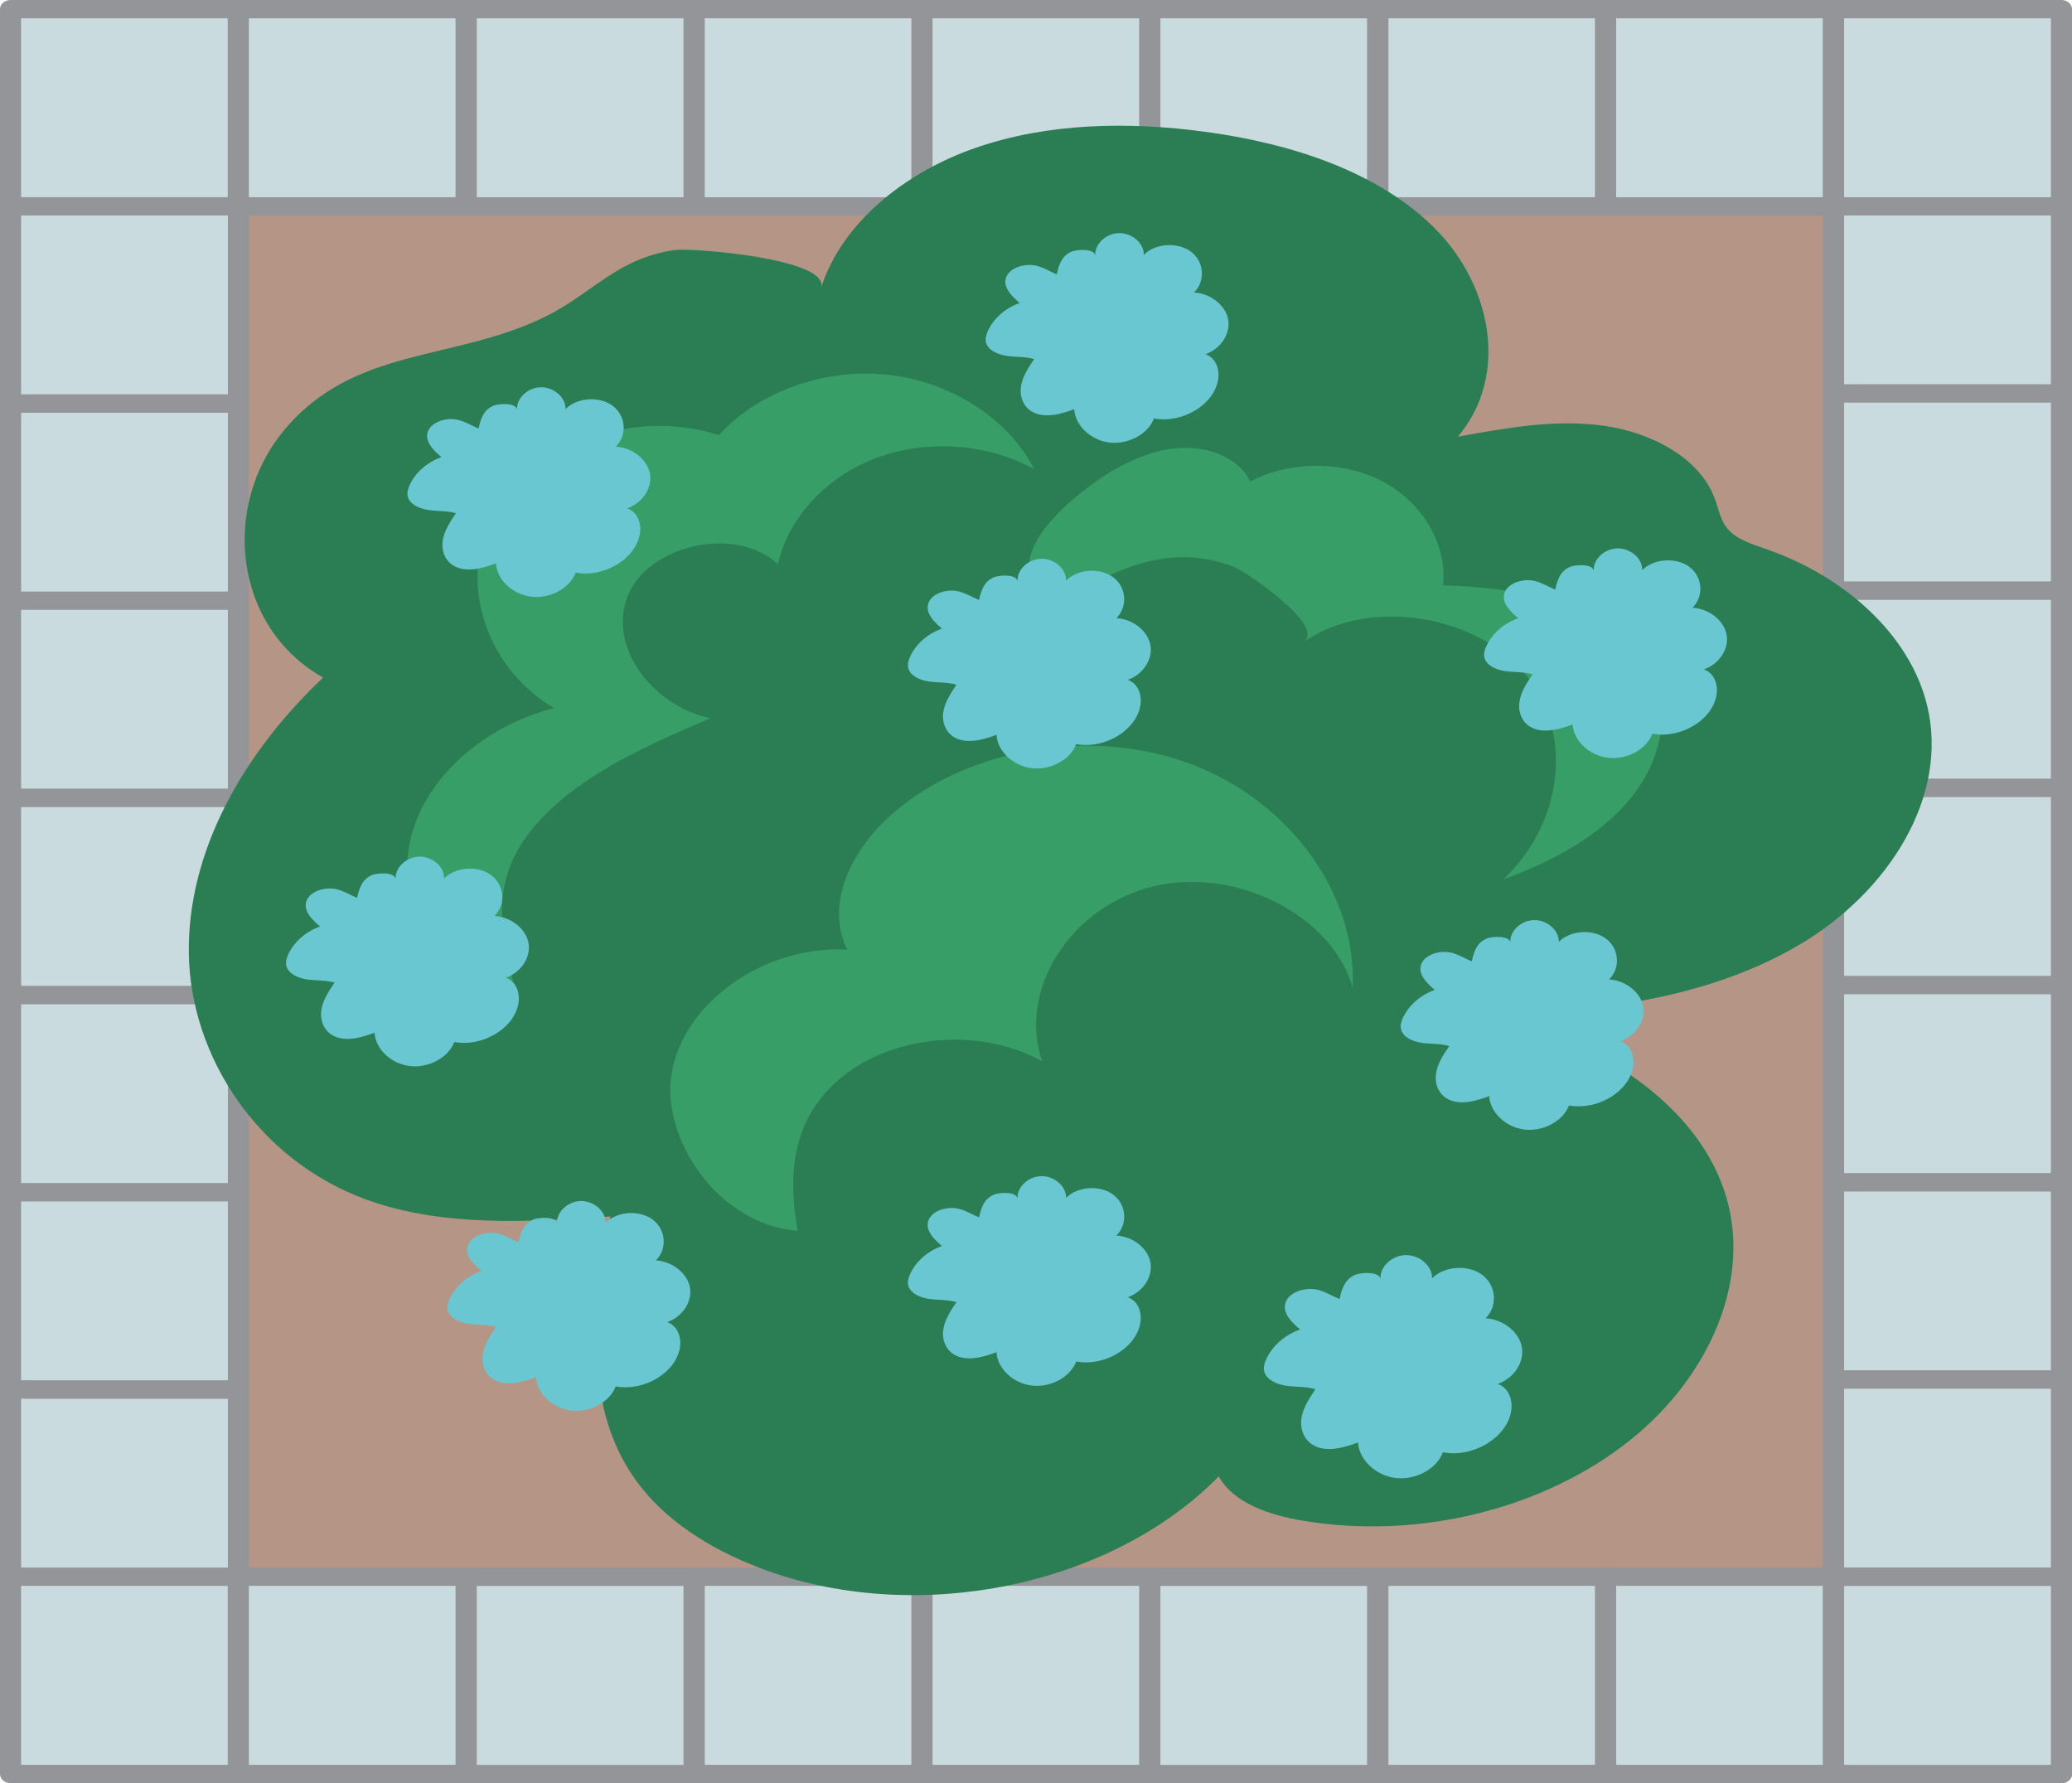<svg width="43" height="37" viewBox="0 0 43 37" fill="none" xmlns="http://www.w3.org/2000/svg">
<path d="M41.099 2.236H2.583V35.563H41.099V2.236Z" fill="#B59686"/>
<path d="M4.949 0.189H0.219V4.282H4.949V0.189Z" fill="#CADBE0"/>
<path d="M4.948 4.471H0.219C0.098 4.471 0 4.386 0 4.282V0.189C0 0.085 0.098 0 0.219 0H4.948C5.069 0 5.167 0.085 5.167 0.189V4.282C5.167 4.386 5.069 4.471 4.948 4.471ZM0.438 4.092H4.729V0.379H0.438V4.092Z" fill="#939598"/>
<path d="M4.949 4.281H0.219V8.373H4.949V4.281Z" fill="#CADBE0"/>
<path d="M4.948 8.563H0.219C0.098 8.563 0 8.478 0 8.373V4.281C0 4.177 0.098 4.092 0.219 4.092H4.948C5.069 4.092 5.167 4.177 5.167 4.281V8.373C5.167 8.478 5.069 8.563 4.948 8.563ZM0.438 8.184H4.729V4.471H0.438V8.184Z" fill="#939598"/>
<path d="M4.949 8.374H0.219V12.466H4.949V8.374Z" fill="#CADBE0"/>
<path d="M4.948 12.655H0.219C0.098 12.655 0 12.571 0 12.466V8.374C0 8.269 0.098 8.185 0.219 8.185H4.948C5.069 8.185 5.167 8.27 5.167 8.374V12.466C5.167 12.571 5.069 12.655 4.948 12.655ZM0.438 12.277H4.729V8.564H0.438V12.277Z" fill="#939598"/>
<path d="M4.949 12.466H0.219V16.558H4.949V12.466Z" fill="#CADBE0"/>
<path d="M4.948 16.747H0.219C0.098 16.747 0 16.663 0 16.558V12.466C0 12.361 0.098 12.277 0.219 12.277H4.948C5.069 12.277 5.167 12.361 5.167 12.466V16.558C5.167 16.663 5.069 16.747 4.948 16.747ZM0.438 16.368H4.729V12.655H0.438V16.368Z" fill="#939598"/>
<path d="M4.949 16.558H0.219V20.65H4.949V16.558Z" fill="#CADBE0"/>
<path d="M4.948 20.839H0.219C0.098 20.839 0 20.755 0 20.65V16.558C0 16.453 0.098 16.368 0.219 16.368H4.948C5.069 16.368 5.167 16.453 5.167 16.558V20.65C5.167 20.755 5.069 20.839 4.948 20.839ZM0.438 20.46H4.729V16.747H0.438V20.46Z" fill="#939598"/>
<path d="M4.949 20.65H0.219V24.742H4.949V20.65Z" fill="#CADBE0"/>
<path d="M4.948 24.931H0.219C0.098 24.931 0 24.847 0 24.742V20.65C0 20.545 0.098 20.46 0.219 20.46H4.948C5.069 20.46 5.167 20.545 5.167 20.65V24.742C5.167 24.847 5.069 24.931 4.948 24.931ZM0.438 24.552H4.729V20.839H0.438V24.552Z" fill="#939598"/>
<path d="M4.949 24.742H0.219V28.834H4.949V24.742Z" fill="#CADBE0"/>
<path d="M4.948 29.023H0.219C0.098 29.023 0 28.939 0 28.834V24.742C0 24.637 0.098 24.552 0.219 24.552H4.948C5.069 24.552 5.167 24.637 5.167 24.742V28.834C5.167 28.939 5.069 29.023 4.948 29.023ZM0.438 28.644H4.729V24.931H0.438V28.644Z" fill="#939598"/>
<path d="M4.949 28.834H0.219V32.926H4.949V28.834Z" fill="#CADBE0"/>
<path d="M4.948 33.116H0.219C0.098 33.116 0 33.031 0 32.926V28.834C0 28.73 0.098 28.645 0.219 28.645H4.948C5.069 28.645 5.167 28.73 5.167 28.834V32.926C5.167 33.031 5.069 33.116 4.948 33.116ZM0.438 32.737H4.729V29.024H0.438V32.737Z" fill="#939598"/>
<path d="M42.782 4.074H38.052V8.166H42.782V4.074Z" fill="#CADBE0"/>
<path d="M42.781 8.355H38.052C37.931 8.355 37.833 8.27 37.833 8.166V4.074C37.833 3.969 37.931 3.884 38.052 3.884H42.781C42.902 3.884 43 3.969 43 4.074V8.166C43.001 8.27 42.902 8.355 42.781 8.355ZM38.271 7.976H42.562V4.263H38.271V7.976Z" fill="#939598"/>
<path d="M42.782 8.166H38.052V12.258H42.782V8.166Z" fill="#CADBE0"/>
<path d="M42.781 12.447H38.052C37.931 12.447 37.833 12.362 37.833 12.258V8.165C37.833 8.061 37.931 7.976 38.052 7.976H42.781C42.902 7.976 43 8.061 43 8.165V12.258C43.001 12.362 42.902 12.447 42.781 12.447ZM38.271 12.068H42.562V8.355H38.271V12.068Z" fill="#939598"/>
<path d="M42.782 12.258H38.052V16.35H42.782V12.258Z" fill="#CADBE0"/>
<path d="M42.781 16.54H38.052C37.931 16.54 37.833 16.455 37.833 16.35V12.258C37.833 12.153 37.931 12.069 38.052 12.069H42.781C42.902 12.069 43 12.153 43 12.258V16.35C43.001 16.455 42.902 16.54 42.781 16.54ZM38.271 16.161H42.562V12.447H38.271V16.161Z" fill="#939598"/>
<path d="M42.782 16.349H38.052V20.442H42.782V16.349Z" fill="#CADBE0"/>
<path d="M42.781 20.631H38.052C37.931 20.631 37.833 20.546 37.833 20.442V16.35C37.833 16.245 37.931 16.16 38.052 16.16H42.781C42.902 16.16 43 16.245 43 16.35V20.442C43.001 20.546 42.902 20.631 42.781 20.631ZM38.271 20.252H42.562V16.539H38.271V20.252Z" fill="#939598"/>
<path d="M42.782 20.442H38.052V24.534H42.782V20.442Z" fill="#CADBE0"/>
<path d="M42.781 24.723H38.052C37.931 24.723 37.833 24.639 37.833 24.534V20.442C37.833 20.337 37.931 20.253 38.052 20.253H42.781C42.902 20.253 43 20.337 43 20.442V24.534C43.001 24.639 42.902 24.723 42.781 24.723ZM38.271 24.345H42.562V20.631H38.271V24.345Z" fill="#939598"/>
<path d="M42.782 24.534H38.052V28.626H42.782V24.534Z" fill="#CADBE0"/>
<path d="M42.781 28.816H38.052C37.931 28.816 37.833 28.731 37.833 28.626V24.534C37.833 24.429 37.931 24.345 38.052 24.345H42.781C42.902 24.345 43 24.43 43 24.534V28.626C43.001 28.731 42.902 28.816 42.781 28.816ZM38.271 28.437H42.562V24.724H38.271V28.437Z" fill="#939598"/>
<path d="M42.782 28.626H38.052V32.718H42.782V28.626Z" fill="#CADBE0"/>
<path d="M42.781 32.908H38.052C37.931 32.908 37.833 32.823 37.833 32.718V28.626C37.833 28.521 37.931 28.436 38.052 28.436H42.781C42.902 28.436 43 28.521 43 28.626V32.718C43.001 32.823 42.902 32.908 42.781 32.908ZM38.271 32.528H42.562V28.816H38.271V32.528Z" fill="#939598"/>
<path d="M42.782 32.718H38.052V36.81H42.782V32.718Z" fill="#CADBE0"/>
<path d="M42.781 37H38.052C37.931 37 37.833 36.915 37.833 36.81V32.718C37.833 32.613 37.931 32.529 38.052 32.529H42.781C42.902 32.529 43 32.614 43 32.718V36.81C43.001 36.915 42.902 37 42.781 37ZM38.271 36.621H42.562V32.908H38.271V36.621Z" fill="#939598"/>
<path d="M4.946 0.189V4.282H9.676V0.189H4.946Z" fill="#CADBE0"/>
<path d="M9.675 4.471H4.946C4.825 4.471 4.727 4.386 4.727 4.282V0.189C4.727 0.085 4.825 0 4.946 0H9.675C9.796 0 9.895 0.085 9.895 0.189V4.282C9.894 4.386 9.796 4.471 9.675 4.471ZM5.165 4.092H9.456V0.379H5.165V4.092Z" fill="#939598"/>
<path d="M9.676 0.189V4.282H14.406V0.189H9.676Z" fill="#CADBE0"/>
<path d="M14.405 4.471H9.676C9.555 4.471 9.457 4.386 9.457 4.282V0.19C9.457 0.085 9.555 9.15527e-05 9.676 9.15527e-05H14.405C14.526 9.15527e-05 14.624 0.085 14.624 0.19V4.282C14.624 4.386 14.526 4.471 14.405 4.471ZM9.895 4.092H14.186V0.379H9.895V4.092Z" fill="#939598"/>
<path d="M14.407 0.189V4.282H19.137V0.189H14.407Z" fill="#CADBE0"/>
<path d="M19.137 4.471H14.407C14.286 4.471 14.188 4.386 14.188 4.282V0.189C14.188 0.085 14.286 0 14.407 0H19.137C19.258 0 19.355 0.085 19.355 0.189V4.282C19.356 4.386 19.258 4.471 19.137 4.471ZM14.626 4.092H18.918V0.379H14.626V4.092Z" fill="#939598"/>
<path d="M19.134 0.189V4.282H23.864V0.189H19.134Z" fill="#CADBE0"/>
<path d="M23.863 4.471H19.134C19.013 4.471 18.915 4.386 18.915 4.282V0.189C18.915 0.085 19.013 0 19.134 0H23.863C23.984 0 24.082 0.085 24.082 0.189V4.282C24.082 4.386 23.984 4.471 23.863 4.471ZM19.353 4.092H23.644V0.379H19.353V4.092Z" fill="#939598"/>
<path d="M23.864 0.189V4.282H28.593V0.189H23.864Z" fill="#CADBE0"/>
<path d="M28.593 4.471H23.863C23.742 4.471 23.645 4.386 23.645 4.282V0.19C23.645 0.085 23.743 9.15527e-05 23.863 9.15527e-05H28.593C28.714 9.15527e-05 28.812 0.085 28.812 0.19V4.282C28.812 4.386 28.714 4.471 28.593 4.471ZM24.082 4.092H28.374V0.379H24.082V4.092Z" fill="#939598"/>
<path d="M28.595 0.189V4.282H33.324V0.189H28.595Z" fill="#CADBE0"/>
<path d="M33.324 4.471H28.594C28.473 4.471 28.375 4.386 28.375 4.282V0.189C28.375 0.085 28.474 0 28.594 0H33.324C33.445 0 33.543 0.085 33.543 0.189V4.282C33.543 4.386 33.445 4.471 33.324 4.471ZM28.814 4.092H33.105V0.379H28.814V4.092Z" fill="#939598"/>
<path d="M33.321 0.189V4.282H38.051V0.189H33.321Z" fill="#CADBE0"/>
<path d="M38.05 4.471H33.321C33.2 4.471 33.102 4.386 33.102 4.282V0.189C33.102 0.085 33.2 0 33.321 0H38.05C38.171 0 38.27 0.085 38.27 0.189V4.282C38.269 4.386 38.171 4.471 38.05 4.471ZM33.54 4.092H37.831V0.379H33.54V4.092Z" fill="#939598"/>
<path d="M38.052 0.189V4.282H42.782V0.189H38.052Z" fill="#CADBE0"/>
<path d="M42.781 4.471H38.052C37.931 4.471 37.833 4.386 37.833 4.282V0.19C37.833 0.085 37.931 9.15527e-05 38.052 9.15527e-05H42.781C42.902 9.15527e-05 43 0.085 43 0.19V4.282C43.001 4.386 42.902 4.471 42.781 4.471ZM38.271 4.092H42.562V0.379H38.271V4.092Z" fill="#939598"/>
<path d="M4.949 32.718H0.219V36.81H4.949V32.718Z" fill="#CADBE0"/>
<path d="M4.948 37H0.219C0.098 37 0 36.915 0 36.81V32.718C0 32.613 0.098 32.528 0.219 32.528H4.948C5.069 32.528 5.167 32.613 5.167 32.718V36.81C5.167 36.915 5.069 37 4.948 37ZM0.438 36.62H4.729V32.907H0.438V36.62Z" fill="#939598"/>
<path d="M4.946 32.718V36.81H9.676V32.718H4.946Z" fill="#CADBE0"/>
<path d="M9.675 37H4.946C4.825 37 4.727 36.915 4.727 36.81V32.718C4.727 32.613 4.825 32.528 4.946 32.528H9.675C9.796 32.528 9.895 32.613 9.895 32.718V36.81C9.894 36.915 9.796 37 9.675 37ZM5.165 36.62H9.456V32.907H5.165V36.62Z" fill="#939598"/>
<path d="M9.676 32.718V36.81H14.406V32.718H9.676Z" fill="#CADBE0"/>
<path d="M14.405 37H9.676C9.555 37 9.457 36.915 9.457 36.81V32.718C9.457 32.613 9.555 32.529 9.676 32.529H14.405C14.526 32.529 14.624 32.614 14.624 32.718V36.81C14.624 36.915 14.526 37 14.405 37ZM9.895 36.621H14.186V32.908H9.895V36.621Z" fill="#939598"/>
<path d="M14.407 32.718V36.81H19.137V32.718H14.407Z" fill="#CADBE0"/>
<path d="M19.137 37H14.407C14.286 37 14.188 36.915 14.188 36.81V32.718C14.188 32.613 14.286 32.528 14.407 32.528H19.137C19.258 32.528 19.355 32.613 19.355 32.718V36.81C19.356 36.915 19.258 37 19.137 37ZM14.626 36.62H18.918V32.907H14.626V36.62Z" fill="#939598"/>
<path d="M19.134 32.718V36.81H23.864V32.718H19.134Z" fill="#CADBE0"/>
<path d="M23.863 37H19.134C19.013 37 18.915 36.915 18.915 36.81V32.718C18.915 32.613 19.013 32.528 19.134 32.528H23.863C23.984 32.528 24.082 32.613 24.082 32.718V36.81C24.082 36.915 23.984 37 23.863 37ZM19.353 36.62H23.644V32.907H19.353V36.62Z" fill="#939598"/>
<path d="M23.864 32.718V36.81H28.593V32.718H23.864Z" fill="#CADBE0"/>
<path d="M28.593 37H23.863C23.742 37 23.645 36.915 23.645 36.81V32.718C23.645 32.613 23.743 32.529 23.863 32.529H28.593C28.714 32.529 28.812 32.614 28.812 32.718V36.81C28.812 36.915 28.714 37 28.593 37ZM24.082 36.621H28.374V32.908H24.082V36.621Z" fill="#939598"/>
<path d="M28.595 32.718V36.81H33.324V32.718H28.595Z" fill="#CADBE0"/>
<path d="M33.324 37H28.594C28.473 37 28.375 36.915 28.375 36.81V32.718C28.375 32.613 28.474 32.528 28.594 32.528H33.324C33.445 32.528 33.543 32.613 33.543 32.718V36.81C33.543 36.915 33.445 37 33.324 37ZM28.814 36.62H33.105V32.907H28.814V36.62Z" fill="#939598"/>
<path d="M33.321 32.718V36.81H38.051V32.718H33.321Z" fill="#CADBE0"/>
<path d="M38.05 37H33.321C33.2 37 33.102 36.915 33.102 36.81V32.718C33.102 32.613 33.2 32.528 33.321 32.528H38.05C38.171 32.528 38.27 32.613 38.27 32.718V36.81C38.269 36.915 38.171 37 38.05 37ZM33.54 36.62H37.831V32.907H33.54V36.62Z" fill="#939598"/>
<path d="M38.052 32.718V36.81H42.782V32.718H38.052Z" fill="#CADBE0"/>
<path d="M42.781 37H38.052C37.931 37 37.833 36.915 37.833 36.81V32.718C37.833 32.613 37.931 32.529 38.052 32.529H42.781C42.902 32.529 43 32.614 43 32.718V36.81C43.001 36.915 42.902 37 42.781 37ZM38.271 36.621H42.562V32.908H38.271V36.621Z" fill="#939598"/>
<path d="M5.876 8.951C4.592 10.518 4.847 13.011 6.706 14.06C5.046 15.627 3.883 17.673 3.919 19.798C3.955 21.923 5.355 24.081 7.622 24.898C9.196 25.465 10.971 25.358 12.67 25.241C12.333 27.148 12.047 29.266 13.304 30.859C13.929 31.649 14.88 32.215 15.901 32.584C19.078 33.733 23.063 32.906 25.293 30.635C25.596 31.188 26.342 31.438 27.036 31.554C29.445 31.959 32.059 31.311 33.854 29.864C35.468 28.563 36.403 26.52 35.778 24.69C35.147 22.841 33.097 21.581 30.961 21.035C33.196 21.02 35.51 20.688 37.355 19.596C39.2 18.503 40.458 16.515 39.99 14.624C39.627 13.157 38.273 11.957 36.664 11.397C36.369 11.294 36.046 11.198 35.856 10.976C35.701 10.794 35.665 10.558 35.585 10.342C35.275 9.505 34.277 8.971 33.273 8.833C32.27 8.695 31.248 8.879 30.254 9.062C31.323 7.803 30.96 5.923 29.779 4.74C28.598 3.558 26.791 2.974 25.006 2.734C23.418 2.52 21.751 2.549 20.258 3.064C18.766 3.579 17.471 4.631 17.04 5.97C17.234 5.366 14.354 5.138 14.002 5.188C12.82 5.355 12.292 6.084 11.339 6.559C9.434 7.51 7.332 7.172 5.876 8.951Z" fill="#2B7D53"/>
<path d="M8.459 17.803C8.569 16.362 9.894 15.104 11.495 14.693C10.009 13.812 9.467 11.926 10.301 10.545C11.136 9.165 13.236 8.475 14.919 9.029C15.732 8.127 17.112 7.634 18.423 7.776C19.735 7.918 20.931 8.689 21.463 9.736C20.507 9.203 19.242 9.111 18.196 9.499C17.151 9.887 16.356 10.745 16.144 11.712C15.285 10.891 13.466 11.305 13.035 12.348C12.605 13.391 13.503 14.631 14.743 14.904C13.466 15.451 12.148 16.025 11.243 16.978C10.124 18.155 10.364 19.245 10.693 20.541C9.292 20.867 8.389 18.716 8.459 17.803Z" fill="#369E66"/>
<path d="M27.054 13.321C28.429 12.366 30.699 12.771 31.691 14.032C32.682 15.294 32.392 17.131 31.193 18.25C32.218 17.877 33.203 17.347 33.843 16.561C34.484 15.774 34.722 14.696 34.236 13.831C33.512 12.545 31.599 12.194 29.947 12.145C30.034 11.308 29.538 10.445 28.713 10.001C27.889 9.557 26.775 9.553 25.946 9.99C25.742 9.546 25.165 9.291 24.613 9.291C24.061 9.291 23.537 9.504 23.079 9.772C22.479 10.124 21.232 11.101 21.373 11.833C21.595 12.983 22.391 12.235 23.018 11.943C23.86 11.552 24.708 11.41 25.611 11.765C25.859 11.863 27.524 12.995 27.054 13.321Z" fill="#369E66"/>
<path d="M13.932 22.314C14.15 20.822 15.847 19.609 17.582 19.705C17.108 18.74 17.686 17.603 18.544 16.863C20.126 15.5 22.698 15.085 24.741 15.864C26.784 16.643 28.166 18.566 28.071 20.496C27.651 18.998 25.66 17.983 23.942 18.391C22.224 18.798 21.11 20.549 21.631 22.023C20.416 21.345 18.693 21.445 17.593 22.256C16.433 23.112 16.335 24.342 16.557 25.541C14.908 25.414 13.737 23.653 13.932 22.314Z" fill="#369E66"/>
<path d="M10.342 25.599C10.075 25.533 9.727 25.658 9.697 25.896C9.674 26.081 9.839 26.24 9.992 26.371C9.692 26.477 9.446 26.695 9.329 26.957C9.297 27.028 9.275 27.106 9.291 27.182C9.327 27.346 9.53 27.441 9.721 27.469C9.911 27.496 10.111 27.481 10.293 27.535C10.177 27.708 10.058 27.886 10.022 28.083C9.986 28.281 10.05 28.505 10.238 28.621C10.491 28.776 10.839 28.683 11.123 28.575C11.142 28.915 11.469 29.222 11.858 29.268C12.247 29.313 12.656 29.091 12.778 28.768C13.371 28.876 14.022 28.484 14.11 27.965C14.144 27.759 14.07 27.512 13.847 27.434C14.166 27.322 14.372 27.007 14.318 26.712C14.263 26.418 13.954 26.174 13.611 26.153C13.853 25.918 13.821 25.512 13.545 25.306C13.269 25.1 12.8 25.133 12.566 25.375C12.578 25.138 12.327 24.916 12.052 24.921C11.778 24.927 11.538 25.157 11.562 25.394C11.546 25.232 11.184 25.263 11.083 25.3C10.863 25.381 10.8 25.594 10.762 25.778C10.636 25.726 10.489 25.636 10.342 25.599Z" fill="#69C7D1"/>
<path d="M6.992 18.453C6.725 18.387 6.377 18.512 6.347 18.75C6.323 18.936 6.489 19.094 6.642 19.225C6.342 19.331 6.096 19.549 5.979 19.811C5.947 19.882 5.925 19.96 5.941 20.036C5.976 20.2 6.18 20.295 6.371 20.323C6.561 20.35 6.761 20.335 6.943 20.389C6.826 20.562 6.708 20.74 6.672 20.937C6.636 21.134 6.7 21.359 6.888 21.475C7.141 21.63 7.489 21.536 7.773 21.429C7.792 21.768 8.118 22.076 8.508 22.121C8.897 22.166 9.306 21.945 9.428 21.622C10.021 21.73 10.672 21.337 10.759 20.819C10.794 20.613 10.72 20.365 10.497 20.288C10.817 20.176 11.022 19.861 10.968 19.566C10.914 19.271 10.605 19.027 10.261 19.007C10.502 18.771 10.471 18.365 10.195 18.159C9.919 17.953 9.45 17.987 9.216 18.228C9.228 17.991 8.977 17.77 8.702 17.775C8.428 17.78 8.188 18.011 8.212 18.247C8.196 18.085 7.834 18.116 7.733 18.153C7.513 18.234 7.45 18.448 7.412 18.631C7.285 18.58 7.139 18.49 6.992 18.453Z" fill="#69C7D1"/>
<path d="M19.899 12.272C19.632 12.206 19.284 12.33 19.254 12.569C19.23 12.754 19.396 12.913 19.549 13.044C19.248 13.15 19.003 13.367 18.886 13.629C18.854 13.701 18.831 13.779 18.848 13.855C18.883 14.019 19.087 14.114 19.277 14.141C19.468 14.169 19.667 14.153 19.849 14.208C19.733 14.381 19.615 14.559 19.579 14.756C19.543 14.954 19.607 15.178 19.795 15.293C20.047 15.448 20.396 15.355 20.68 15.248C20.699 15.587 21.025 15.895 21.415 15.94C21.804 15.986 22.213 15.764 22.335 15.441C22.928 15.549 23.579 15.156 23.666 14.637C23.701 14.432 23.627 14.184 23.404 14.107C23.723 13.995 23.929 13.68 23.875 13.385C23.82 13.091 23.511 12.846 23.168 12.826C23.41 12.59 23.378 12.184 23.102 11.978C22.826 11.773 22.357 11.806 22.123 12.048C22.135 11.811 21.884 11.589 21.609 11.594C21.335 11.599 21.095 11.83 21.118 12.067C21.102 11.905 20.74 11.936 20.64 11.973C20.42 12.054 20.357 12.267 20.319 12.45C20.192 12.399 20.046 12.309 19.899 12.272Z" fill="#69C7D1"/>
<path d="M21.512 5.515C21.245 5.449 20.897 5.573 20.866 5.812C20.843 5.997 21.009 6.156 21.162 6.287C20.861 6.393 20.616 6.61 20.499 6.872C20.467 6.944 20.444 7.022 20.46 7.098C20.496 7.262 20.7 7.357 20.89 7.384C21.081 7.412 21.28 7.396 21.462 7.451C21.346 7.623 21.228 7.801 21.191 7.999C21.155 8.196 21.219 8.42 21.408 8.536C21.66 8.691 22.009 8.598 22.293 8.49C22.312 8.83 22.638 9.138 23.027 9.183C23.417 9.228 23.826 9.007 23.948 8.683C24.541 8.792 25.192 8.399 25.279 7.881C25.314 7.675 25.24 7.427 25.017 7.35C25.336 7.238 25.542 6.923 25.488 6.628C25.433 6.334 25.124 6.089 24.78 6.069C25.022 5.833 24.991 5.427 24.715 5.221C24.439 5.015 23.97 5.049 23.736 5.29C23.747 5.053 23.496 4.832 23.222 4.837C22.948 4.842 22.708 5.073 22.731 5.309C22.715 5.148 22.353 5.178 22.253 5.216C22.032 5.297 21.97 5.51 21.932 5.693C21.805 5.642 21.659 5.551 21.512 5.515Z" fill="#69C7D1"/>
<path d="M31.855 12.056C31.589 11.99 31.241 12.115 31.211 12.353C31.187 12.538 31.352 12.697 31.506 12.828C31.205 12.934 30.96 13.152 30.843 13.414C30.811 13.485 30.788 13.563 30.805 13.639C30.84 13.803 31.044 13.898 31.235 13.925C31.425 13.953 31.624 13.938 31.806 13.992C31.69 14.165 31.572 14.343 31.536 14.54C31.5 14.738 31.564 14.962 31.752 15.078C32.005 15.233 32.353 15.139 32.636 15.032C32.656 15.371 32.982 15.679 33.372 15.724C33.761 15.77 34.17 15.548 34.292 15.225C34.885 15.333 35.536 14.941 35.623 14.422C35.658 14.216 35.584 13.968 35.361 13.891C35.68 13.779 35.886 13.464 35.832 13.169C35.777 12.875 35.468 12.63 35.124 12.61C35.366 12.374 35.335 11.968 35.059 11.762C34.783 11.557 34.314 11.59 34.08 11.832C34.091 11.595 33.84 11.373 33.566 11.378C33.292 11.384 33.052 11.614 33.075 11.851C33.059 11.689 32.697 11.72 32.597 11.757C32.377 11.838 32.314 12.051 32.276 12.235C32.149 12.183 32.003 12.093 31.855 12.056Z" fill="#69C7D1"/>
<path d="M19.899 25.083C19.632 25.016 19.284 25.141 19.254 25.38C19.23 25.565 19.396 25.724 19.549 25.855C19.248 25.961 19.003 26.178 18.886 26.44C18.854 26.512 18.831 26.59 18.848 26.666C18.883 26.829 19.087 26.925 19.277 26.952C19.468 26.98 19.667 26.964 19.849 27.019C19.733 27.192 19.615 27.369 19.579 27.567C19.543 27.764 19.607 27.988 19.795 28.104C20.047 28.259 20.396 28.166 20.68 28.058C20.699 28.398 21.025 28.706 21.415 28.751C21.804 28.796 22.213 28.575 22.335 28.251C22.928 28.36 23.579 27.967 23.666 27.448C23.701 27.243 23.627 26.995 23.404 26.918C23.723 26.806 23.929 26.49 23.875 26.196C23.82 25.901 23.511 25.657 23.168 25.637C23.41 25.401 23.378 24.995 23.102 24.789C22.826 24.583 22.357 24.616 22.123 24.858C22.135 24.621 21.884 24.4 21.609 24.405C21.335 24.41 21.095 24.641 21.118 24.877C21.102 24.716 20.74 24.746 20.64 24.783C20.42 24.864 20.357 25.078 20.319 25.261C20.192 25.21 20.046 25.119 19.899 25.083Z" fill="#69C7D1"/>
<path d="M30.125 19.769C29.858 19.703 29.51 19.828 29.48 20.066C29.456 20.252 29.622 20.41 29.775 20.541C29.475 20.648 29.229 20.865 29.112 21.127C29.08 21.198 29.057 21.276 29.074 21.352C29.109 21.516 29.313 21.612 29.503 21.639C29.694 21.666 29.893 21.651 30.076 21.706C29.959 21.878 29.841 22.056 29.805 22.254C29.768 22.451 29.833 22.675 30.021 22.791C30.273 22.946 30.622 22.852 30.905 22.745C30.925 23.085 31.251 23.392 31.64 23.438C32.03 23.483 32.439 23.261 32.561 22.938C33.154 23.046 33.805 22.654 33.892 22.135C33.927 21.929 33.852 21.682 33.63 21.605C33.949 21.493 34.155 21.177 34.1 20.883C34.046 20.588 33.737 20.344 33.393 20.323C33.635 20.088 33.604 19.681 33.328 19.476C33.051 19.27 32.583 19.303 32.349 19.545C32.36 19.308 32.109 19.087 31.835 19.092C31.561 19.097 31.321 19.328 31.344 19.564C31.328 19.403 30.966 19.433 30.866 19.47C30.645 19.551 30.583 19.764 30.545 19.948C30.418 19.896 30.272 19.806 30.125 19.769Z" fill="#69C7D1"/>
<path d="M9.512 8.714C9.245 8.647 8.897 8.772 8.866 9.01C8.843 9.196 9.009 9.355 9.162 9.485C8.861 9.592 8.616 9.809 8.499 10.071C8.467 10.143 8.444 10.221 8.461 10.296C8.496 10.46 8.7 10.556 8.89 10.583C9.081 10.611 9.28 10.595 9.462 10.649C9.346 10.822 9.227 11 9.191 11.197C9.155 11.395 9.219 11.619 9.408 11.735C9.66 11.89 10.009 11.797 10.293 11.689C10.312 12.029 10.638 12.336 11.027 12.382C11.417 12.427 11.826 12.205 11.948 11.882C12.541 11.99 13.192 11.598 13.279 11.079C13.314 10.873 13.24 10.626 13.017 10.549C13.336 10.436 13.542 10.121 13.488 9.827C13.433 9.532 13.124 9.288 12.78 9.268C13.022 9.032 12.991 8.626 12.715 8.42C12.439 8.214 11.97 8.247 11.736 8.489C11.747 8.252 11.496 8.03 11.222 8.036C10.948 8.041 10.708 8.272 10.731 8.508C10.715 8.346 10.353 8.377 10.253 8.414C10.033 8.495 9.97 8.708 9.932 8.892C9.805 8.84 9.658 8.75 9.512 8.714Z" fill="#69C7D1"/>
<path d="M27.353 26.765C27.069 26.695 26.699 26.827 26.666 27.081C26.641 27.278 26.817 27.447 26.98 27.587C26.661 27.7 26.4 27.931 26.275 28.209C26.241 28.286 26.217 28.369 26.234 28.449C26.272 28.623 26.489 28.725 26.691 28.754C26.894 28.784 27.106 28.767 27.3 28.825C27.176 29.009 27.05 29.198 27.012 29.408C26.974 29.618 27.042 29.857 27.242 29.98C27.511 30.145 27.882 30.045 28.183 29.931C28.204 30.292 28.551 30.619 28.965 30.668C29.38 30.716 29.815 30.48 29.945 30.136C30.576 30.251 31.268 29.834 31.361 29.282C31.398 29.063 31.319 28.799 31.081 28.717C31.422 28.598 31.64 28.263 31.582 27.949C31.524 27.636 31.196 27.376 30.83 27.354C31.087 27.104 31.054 26.672 30.76 26.453C30.467 26.234 29.968 26.269 29.719 26.526C29.731 26.274 29.464 26.038 29.172 26.044C28.88 26.049 28.625 26.295 28.65 26.546C28.633 26.374 28.248 26.407 28.141 26.446C27.907 26.533 27.84 26.759 27.8 26.955C27.665 26.9 27.509 26.804 27.353 26.765Z" fill="#69C7D1"/>
</svg>
